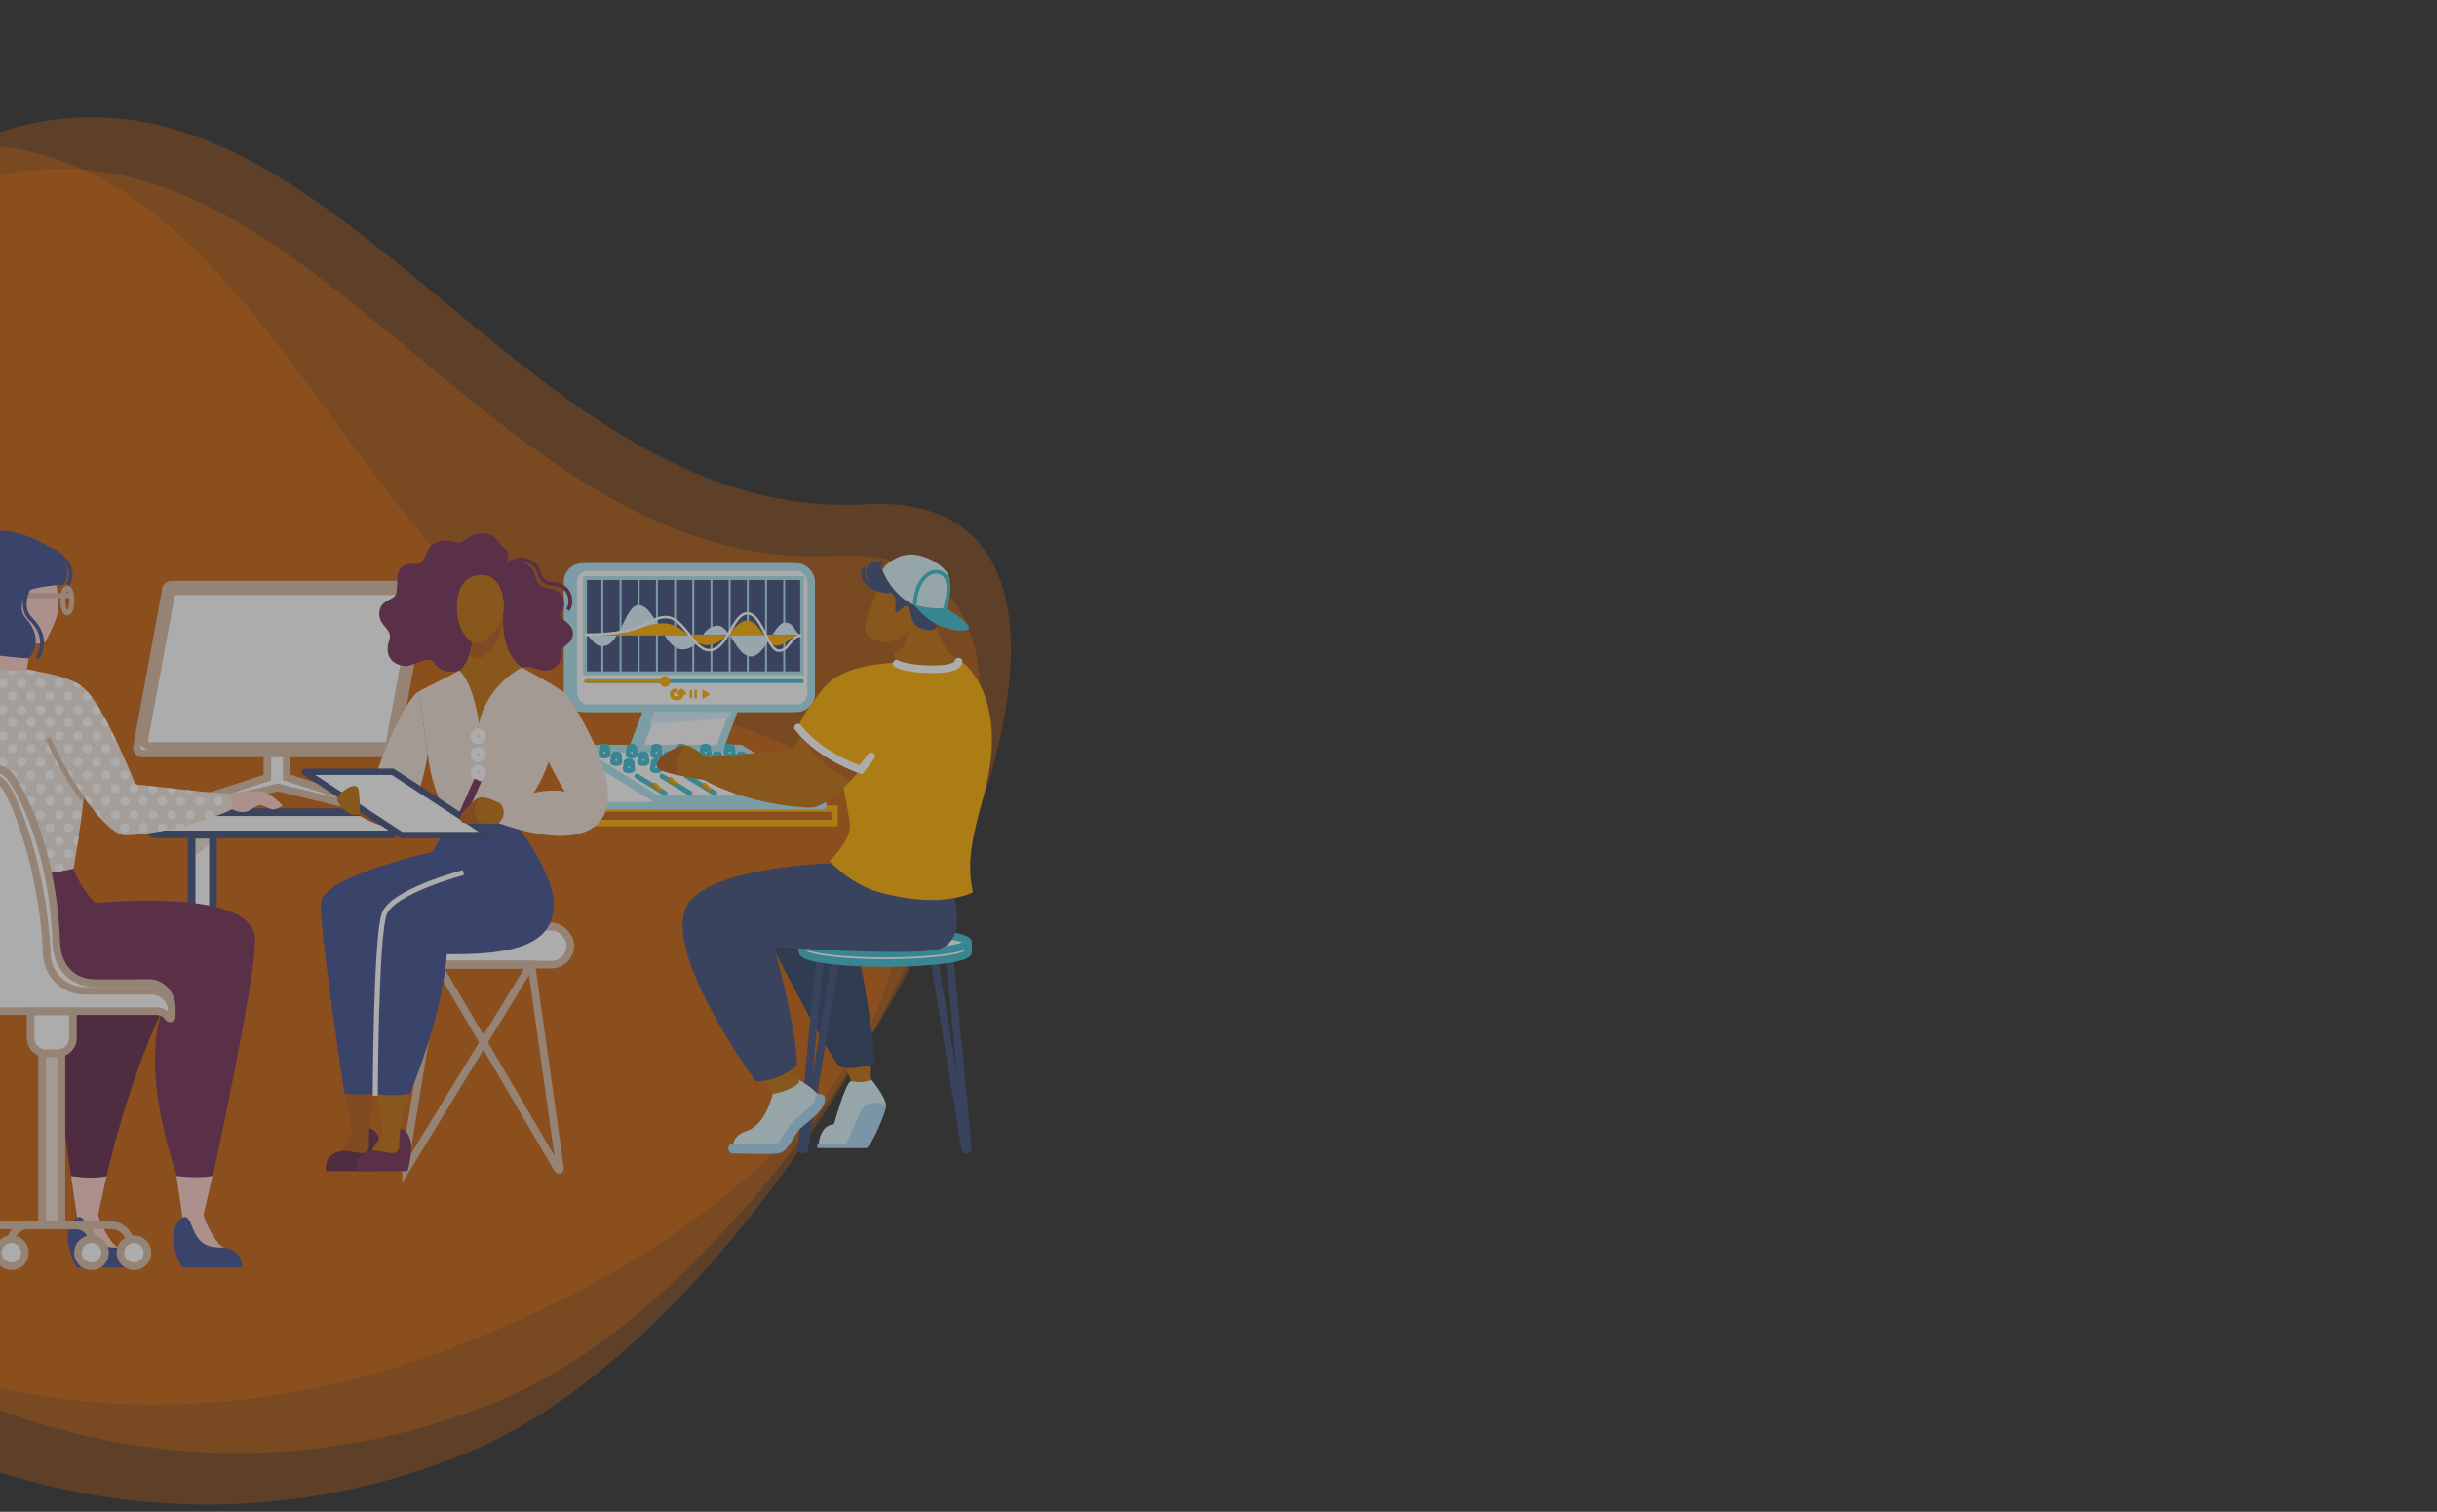<svg xmlns="http://www.w3.org/2000/svg" xmlns:xlink="http://www.w3.org/1999/xlink" width="1920" height="1191" viewBox="0 0 1920 1191">
  <rect x="0" y="0" width="1920" height="1191" fill="#333333" stroke="none"/>
  <defs>
    <clipPath id="clip-path">
      <rect id="Rectangle_106" data-name="Rectangle 106" width="1920" height="1191" transform="translate(0 1079)" fill="none"/>
    </clipPath>
  </defs>
  <g id="Mask_Group_3" data-name="Mask Group 3" transform="translate(0 -1079)" clip-path="url(#clip-path)">
    <g id="Component_6_1" data-name="Component 6 – 1" transform="translate(-541.64 952.767)" opacity="0.59">
      <path id="Path_2" data-name="Path 2" d="M537,0c296.577,0,270.747,441.446,537,537s-240.423,537-537,537S0,833.577,0,537,240.423,0,537,0Z" transform="matrix(0.921, -0.391, 0.391, 0.921, 24.039, 448.904)" fill="rgba(252,116,4,0.36)"/>
      <path id="Path_3" data-name="Path 3" d="M537,0c296.577,0,270.747,441.446,537,537s-240.423,537-537,537S0,833.577,0,537,240.423,0,537,0Z" transform="matrix(0.921, -0.391, 0.391, 0.921, 0, 489.526)" fill="rgba(252,116,4,0.36)"/>
      <path id="Path_4" data-name="Path 4" d="M413.711,0c296.577,0,270.747,441.446,537,537s137.717,378.458-261.97,462.892S0,806.835,0,510.258,117.134,0,413.711,0Z" transform="translate(62.52 307.75) rotate(-9)" fill="rgba(252,116,4,0.36)"/>
      <g id="Layer_2" data-name="Layer 2" transform="translate(445.64 545.819)">
        <g id="Слой_1" data-name="Слой 1" transform="translate(0 0)">
          <g id="_2" data-name="2" transform="translate(0)">
            <g id="COMPUTER" transform="translate(203.862 41.003)">
              <path id="Path_278" data-name="Path 278" d="M252.949,508.14H66.722A7.718,7.718,0,0,0,59,515.858V517.9a7.722,7.722,0,0,0,7.722,7.718H252.57" transform="translate(-51.167 -328.849)" fill="#fff" stroke="#3f4d79" stroke-linecap="round" stroke-miterlimit="10" stroke-width="6"/>
              <path id="Path_279" data-name="Path 279" d="M402.054,634.45V549H385.24v85.058" transform="translate(-342.126 -351.942)" fill="#fff"/>
              <path id="Path_280" data-name="Path 280" d="M402.054,554.366V549H385.24v18.649Z" transform="translate(-342.126 -351.942)" fill="#f0e1d4"/>
              <path id="Path_281" data-name="Path 281" d="M402.054,627.927V549H385.24v84.232" transform="translate(-342.126 -351.942)" fill="none" stroke="#3f4d79" stroke-linecap="round" stroke-miterlimit="10" stroke-width="6"/>
              <path id="Path_282" data-name="Path 282" d="M111.02,388.583v4.731L179.386,376.7l68.366,16.614v-4.731l-61.209-19.836V310.19H171.337v58.848Z" transform="translate(-68.589 -216.97)" fill="#fff" stroke="#d8baa3" stroke-miterlimit="10" stroke-width="6"/>
              <path id="Path_283" data-name="Path 283" d="M7.3,228.8H202.044a4.551,4.551,0,0,0,4.348-4.426,7.715,7.715,0,0,1,.087-.77L229.02,101.453a4.975,4.975,0,0,0-.335-3.044A4.348,4.348,0,0,0,224.8,95.8H30.054a4.555,4.555,0,0,0-4.348,4.431,7.487,7.487,0,0,1-.087.765L3.087,223.153a4.979,4.979,0,0,0,.335,3.044A4.348,4.348,0,0,0,7.3,228.8Z" transform="translate(-2.984 -95.8)" fill="#fff" stroke="#d8baa3" stroke-miterlimit="10" stroke-width="6"/>
              <path id="Path_284" data-name="Path 284" d="M20.209,229.611H205.987A4.227,4.227,0,0,0,210,225.194l20.871-113.156a4.23,4.23,0,0,0-4.013-4.418H41.084a4.233,4.233,0,0,0-4.013,4.418L16.2,225.194A4.226,4.226,0,0,0,20.209,229.611Z" transform="translate(-10.48 -102.481)" fill="#fff" stroke="#d8baa3" stroke-miterlimit="10" stroke-width="6"/>
            </g>
            <g id="WOMAN" transform="translate(42.405)">
              <g id="LEGS" transform="translate(20.651 261.023)">
                <g id="RIGHT" transform="translate(81.749 101.699)">
                  <g id="FOOT" transform="translate(4.465 144.145)">
                    <path id="Path_285" data-name="Path 285" d="M560.683,1207.013l-5.8-39.8c19.3,2.174,27.976,0,27.976,0l-6.6,30.237c.143,4.9,10.435,24.567,15.879,26.228S572.666,1230.384,560.683,1207.013Z" transform="translate(-552.153 -1167.21)" fill="#ffcfc9"/>
                    <path id="Path_286" data-name="Path 286" d="M577.882,1281.18H530.544s-8.079-15.219-6.818-25.35c1.613-13.044,8.809-14.571,8.809-14.571,6.64,0,4.931,16.558,17.6,22.328,6.313,2.874,11.714,1.07,17.175,2.735C579.517,1270.045,577.882,1281.18,577.882,1281.18Z" transform="translate(-523.592 -1209.062)" fill="#3f4d90"/>
                  </g>
                  <path id="LEG" d="M547.835,835.7c-4.2,7.7-31.133,61.826-50.264,144.145,0,0-8.97,2.831-27.976,0,0,0-17.31-99.625,1.77-131.457Z" transform="translate(-462.4 -835.7)" fill="#642648"/>
                </g>
                <g id="LEFT" transform="translate(0)">
                  <path id="LEG-2" data-name="LEG" d="M325.712,601.81s-27.163,68.031-12.64,93.972c24.2,43.2,162.912,7.727,162.912,7.727S445.7,740.716,480.923,847c0,0,1.27,4.322,28.485.87,0,0,33.359-153.272,33.363-185.935,0-26.741-47.83-35.063-126.039-29.446,0,0-10.331-9.279-18.114-28.7C398.617,603.762,375.833,610.885,325.712,601.81Z" transform="translate(-308.8 -601.81)" fill="#722d54"/>
                  <g id="FOOT-2" data-name="FOOT" transform="translate(169.263 245.844)">
                    <path id="Path_287" data-name="Path 287" d="M369.683,1207.013l-5.8-39.8c19.3,2.174,28.411,0,28.411,0l-7.035,30.237c.143,4.9,10.436,24.567,15.879,26.228S381.666,1230.384,369.683,1207.013Z" transform="translate(-361.153 -1167.21)" fill="#ffcfc9"/>
                    <path id="Path_288" data-name="Path 288" d="M386.882,1281.18H339.544s-8.079-15.219-6.818-25.35c1.613-13.044,8.809-14.571,8.809-14.571,6.64,0,4.931,16.558,17.6,22.328,6.314,2.874,11.714,1.07,17.175,2.735C388.517,1270.045,386.882,1281.18,386.882,1281.18Z" transform="translate(-332.592 -1209.062)" fill="#3f4d90"/>
                  </g>
                </g>
              </g>
              <g id="BLOUSE" transform="translate(16.124 101.773)">
                <path id="BLOUSE-2" data-name="BLOUSE" d="M350.171,300.2c7.627,31.159,18.262,85.6,18.562,92.981s52.026,12.1,75.049,5.313c0,0,6.361-36.585,7.953-56.4,12.066,16.958,24.376,30.133,32.741,30.133,30.7,0,81.336-17.214,85.176-21.345l-2.231-11.61c-12.692.3-74.975-7.2-74.975-7.2S467.7,269.1,451.513,256.1l-.07-.061c-10.627-9.809-38.216-12.953-44.4-14.475-6.4-1.574-39.016-6-39.016-6C356.963,242.708,343.383,272.454,350.171,300.2Z" transform="translate(-348.35 -235.56)" fill="#f3e7dd"/>
                <g id="PATTERN" transform="translate(0.001 2.852)">
                  <path id="Path_289" data-name="Path 289" d="M623.66,272.748a3.574,3.574,0,0,0,6.279,2.331,33.829,33.829,0,0,0-6.035-3.609A3.48,3.48,0,0,0,623.66,272.748Z" transform="translate(-528.346 -258.708)" fill="#fff"/>
                  <circle id="Ellipse_50" data-name="Ellipse 50" cx="3.57" cy="3.57" r="3.57" transform="translate(80.561 10.475)" fill="#fff"/>
                  <circle id="Ellipse_51" data-name="Ellipse 51" cx="3.57" cy="3.57" r="3.57" transform="translate(65.803 10.475)" fill="#fff"/>
                  <circle id="Ellipse_52" data-name="Ellipse 52" cx="3.57" cy="3.57" r="3.57" transform="translate(51.05 10.475)" fill="#fff"/>
                  <circle id="Ellipse_53" data-name="Ellipse 53" cx="3.57" cy="3.57" r="3.57" transform="translate(36.292 10.475)" fill="#fff"/>
                  <circle id="Ellipse_54" data-name="Ellipse 54" cx="3.57" cy="3.57" r="3.57" transform="translate(21.539 10.475)" fill="#fff"/>
                  <path id="Path_290" data-name="Path 290" d="M825.288,270.338h0a3.57,3.57,0,1,0,3.522-4.148,3.478,3.478,0,0,0-1.739.435C826.467,267.846,825.867,269.051,825.288,270.338Z" transform="translate(-818.459 -255.723)" fill="#fff"/>
                  <path id="Path_291" data-name="Path 291" d="M604.96,292.788a3.565,3.565,0,0,0,7.031.87,54.461,54.461,0,0,0-3.622-4.418,3.566,3.566,0,0,0-3.409,3.548Z" transform="translate(-502.267 -268.752)" fill="#fff"/>
                  <circle id="Ellipse_55" data-name="Ellipse 55" cx="3.57" cy="3.57" r="3.57" transform="translate(87.939 20.471)" fill="#fff"/>
                  <circle id="Ellipse_56" data-name="Ellipse 56" cx="3.57" cy="3.57" r="3.57" transform="translate(73.182 20.471)" fill="#fff"/>
                  <circle id="Ellipse_57" data-name="Ellipse 57" cx="3.57" cy="3.57" r="3.57" transform="translate(58.429 20.471)" fill="#fff"/>
                  <circle id="Ellipse_58" data-name="Ellipse 58" cx="3.57" cy="3.57" r="3.57" transform="translate(43.671 20.471)" fill="#fff"/>
                  <circle id="Ellipse_59" data-name="Ellipse 59" cx="3.57" cy="3.57" r="3.57" transform="translate(28.918 20.471)" fill="#fff"/>
                  <circle id="Ellipse_60" data-name="Ellipse 60" cx="3.57" cy="3.57" r="3.57" transform="translate(14.16 20.471)" fill="#fff"/>
                  <path id="Path_292" data-name="Path 292" d="M842.271,296.657a3.107,3.107,0,0,0,.609.057,3.57,3.57,0,0,0,1.417-6.844C843.519,292.044,842.858,294.314,842.271,296.657Z" transform="translate(-839.907 -269.108)" fill="#fff"/>
                  <path id="Path_293" data-name="Path 293" d="M706.77,249.691a3.57,3.57,0,0,0,7.031.87c-3.018-.543-5.4-.957-6.761-1.3l-.23-.057A2.55,2.55,0,0,0,706.77,249.691Z" transform="translate(-648.346 -246.122)" fill="#fff"/>
                  <path id="Path_294" data-name="Path 294" d="M740.451,246.7a3.57,3.57,0,1,0,6.522-1.974c-1.626-.265-3.383-.535-5.218-.817a3.566,3.566,0,0,0-1.3,2.792Z" transform="translate(-696.779 -243.132)" fill="#fff"/>
                  <circle id="Ellipse_61" data-name="Ellipse 61" cx="3.57" cy="3.57" r="3.57" transform="translate(28.918)" fill="#fff"/>
                  <circle id="Ellipse_62" data-name="Ellipse 62" cx="3.57" cy="3.57" r="3.57" transform="translate(14.16)" fill="#fff"/>
                  <circle id="Ellipse_63" data-name="Ellipse 63" cx="3.57" cy="3.57" r="3.57" transform="translate(95.318 31.415)" fill="#fff"/>
                  <path id="Path_295" data-name="Path 295" d="M588.16,317.94a3.565,3.565,0,0,0,6.957,1.139q-1.418-2.426-2.822-4.661a2.941,2.941,0,0,0-.557-.048A3.574,3.574,0,0,0,588.16,317.94Z" transform="translate(-478.089 -282.955)" fill="#fff"/>
                  <circle id="Ellipse_64" data-name="Ellipse 64" cx="3.57" cy="3.57" r="3.57" transform="translate(80.561 31.415)" fill="#fff"/>
                  <circle id="Ellipse_65" data-name="Ellipse 65" cx="3.57" cy="3.57" r="3.57" transform="translate(65.803 31.415)" fill="#fff"/>
                  <circle id="Ellipse_66" data-name="Ellipse 66" cx="3.57" cy="3.57" r="3.57" transform="translate(51.05 31.415)" fill="#fff"/>
                  <circle id="Ellipse_67" data-name="Ellipse 67" cx="3.57" cy="3.57" r="3.57" transform="translate(36.292 31.415)" fill="#fff"/>
                  <circle id="Ellipse_68" data-name="Ellipse 68" cx="3.57" cy="3.57" r="3.57" transform="translate(21.539 31.415)" fill="#fff"/>
                  <circle id="Ellipse_69" data-name="Ellipse 69" cx="3.57" cy="3.57" r="3.57" transform="translate(6.782 31.415)" fill="#fff"/>
                  <circle id="Ellipse_70" data-name="Ellipse 70" cx="3.57" cy="3.57" r="3.57" transform="translate(102.693 41.412)" fill="#fff"/>
                  <path id="Path_296" data-name="Path 296" d="M573.62,341.094a3.57,3.57,0,0,0,5.9,2.7c-1.074-2.087-2.174-4.144-3.265-6.148A3.565,3.565,0,0,0,573.62,341.094Z" transform="translate(-456.17 -296.112)" fill="#fff"/>
                  <circle id="Ellipse_71" data-name="Ellipse 71" cx="3.57" cy="3.57" r="3.57" transform="translate(87.939 41.412)" fill="#fff"/>
                  <circle id="Ellipse_72" data-name="Ellipse 72" cx="3.57" cy="3.57" r="3.57" transform="translate(73.182 41.412)" fill="#fff"/>
                  <circle id="Ellipse_73" data-name="Ellipse 73" cx="3.57" cy="3.57" r="3.57" transform="translate(58.429 41.412)" fill="#fff"/>
                  <circle id="Ellipse_74" data-name="Ellipse 74" cx="3.57" cy="3.57" r="3.57" transform="translate(43.671 41.412)" fill="#fff"/>
                  <circle id="Ellipse_75" data-name="Ellipse 75" cx="3.57" cy="3.57" r="3.57" transform="translate(28.918 41.412)" fill="#fff"/>
                  <circle id="Ellipse_76" data-name="Ellipse 76" cx="3.57" cy="3.57" r="3.57" transform="translate(14.16 41.412)" fill="#fff"/>
                  <path id="Path_297" data-name="Path 297" d="M842.264,342.9h0a3.57,3.57,0,1,0,.074-4.07h0Q842.247,340.864,842.264,342.9Z" transform="translate(-842.261 -295.944)" fill="#fff"/>
                  <circle id="Ellipse_77" data-name="Ellipse 77" cx="3.57" cy="3.57" r="3.57" transform="translate(95.318 51.886)" fill="#fff"/>
                  <circle id="Ellipse_78" data-name="Ellipse 78" cx="3.57" cy="3.57" r="3.57" transform="translate(80.561 51.886)" fill="#fff"/>
                  <circle id="Ellipse_79" data-name="Ellipse 79" cx="3.57" cy="3.57" r="3.57" transform="translate(65.803 51.886)" fill="#fff"/>
                  <circle id="Ellipse_80" data-name="Ellipse 80" cx="3.57" cy="3.57" r="3.57" transform="translate(51.05 51.886)" fill="#fff"/>
                  <circle id="Ellipse_81" data-name="Ellipse 81" cx="3.57" cy="3.57" r="3.57" transform="translate(36.292 51.886)" fill="#fff"/>
                  <circle id="Ellipse_82" data-name="Ellipse 82" cx="3.57" cy="3.57" r="3.57" transform="translate(21.539 51.886)" fill="#fff"/>
                  <circle id="Ellipse_83" data-name="Ellipse 83" cx="3.57" cy="3.57" r="3.57" transform="translate(6.782 51.886)" fill="#fff"/>
                  <circle id="Ellipse_84" data-name="Ellipse 84" cx="3.57" cy="3.57" r="3.57" transform="translate(102.693 61.878)" fill="#fff"/>
                  <circle id="Ellipse_85" data-name="Ellipse 85" cx="3.57" cy="3.57" r="3.57" transform="translate(87.939 61.878)" fill="#fff"/>
                  <circle id="Ellipse_86" data-name="Ellipse 86" cx="3.57" cy="3.57" r="3.57" transform="translate(73.182 61.878)" fill="#fff"/>
                  <circle id="Ellipse_87" data-name="Ellipse 87" cx="3.57" cy="3.57" r="3.57" transform="translate(58.429 61.878)" fill="#fff"/>
                  <circle id="Ellipse_88" data-name="Ellipse 88" cx="3.57" cy="3.57" r="3.57" transform="translate(43.671 61.878)" fill="#fff"/>
                  <circle id="Ellipse_89" data-name="Ellipse 89" cx="3.57" cy="3.57" r="3.57" transform="translate(28.918 61.878)" fill="#fff"/>
                  <circle id="Ellipse_90" data-name="Ellipse 90" cx="3.57" cy="3.57" r="3.57" transform="translate(14.16 61.878)" fill="#fff"/>
                  <path id="Path_298" data-name="Path 298" d="M842.319,384.6c.539,2.2,1.091,4.513,1.657,6.922a3.569,3.569,0,1,0-1.657-6.922Z" transform="translate(-840.446 -322.552)" fill="#fff"/>
                  <circle id="Ellipse_91" data-name="Ellipse 91" cx="3.57" cy="3.57" r="3.57" transform="translate(95.318 72.827)" fill="#fff"/>
                  <circle id="Ellipse_92" data-name="Ellipse 92" cx="3.57" cy="3.57" r="3.57" transform="translate(110.072 72.827)" fill="#fff"/>
                  <circle id="Ellipse_93" data-name="Ellipse 93" cx="3.57" cy="3.57" r="3.57" transform="translate(80.561 72.827)" fill="#fff"/>
                  <circle id="Ellipse_94" data-name="Ellipse 94" cx="3.57" cy="3.57" r="3.57" transform="translate(65.803 72.827)" fill="#fff"/>
                  <circle id="Ellipse_95" data-name="Ellipse 95" cx="3.57" cy="3.57" r="3.57" transform="translate(51.05 72.827)" fill="#fff"/>
                  <circle id="Ellipse_96" data-name="Ellipse 96" cx="3.57" cy="3.57" r="3.57" transform="translate(36.292 72.827)" fill="#fff"/>
                  <circle id="Ellipse_97" data-name="Ellipse 97" cx="3.57" cy="3.57" r="3.57" transform="translate(21.539 72.827)" fill="#fff"/>
                  <circle id="Ellipse_98" data-name="Ellipse 98" cx="3.57" cy="3.57" r="3.57" transform="translate(6.782 72.827)" fill="#fff"/>
                  <circle id="Ellipse_99" data-name="Ellipse 99" cx="3.57" cy="3.57" r="3.57" transform="translate(102.693 82.823)" fill="#fff"/>
                  <circle id="Ellipse_100" data-name="Ellipse 100" cx="3.57" cy="3.57" r="3.57" transform="translate(110.072 51.886)" fill="#fff"/>
                  <circle id="Ellipse_101" data-name="Ellipse 101" cx="3.57" cy="3.57" r="3.57" transform="translate(117.45 61.878)" fill="#fff"/>
                  <circle id="Ellipse_102" data-name="Ellipse 102" cx="3.57" cy="3.57" r="3.57" transform="translate(124.829 72.827)" fill="#fff"/>
                  <circle id="Ellipse_103" data-name="Ellipse 103" cx="3.57" cy="3.57" r="3.57" transform="translate(117.45 82.823)" fill="#fff"/>
                  <path id="Path_299" data-name="Path 299" d="M560.74,366.259a3.57,3.57,0,0,0,3.57,3.57,2.915,2.915,0,0,0,.557-.048c-.97-2.031-1.97-4.083-2.983-6.131A3.535,3.535,0,0,0,560.74,366.259Z" transform="translate(-435.915 -310.807)" fill="#fff"/>
                  <circle id="Ellipse_104" data-name="Ellipse 104" cx="3.57" cy="3.57" r="3.57" transform="translate(132.204 82.823)" fill="#fff"/>
                  <circle id="Ellipse_105" data-name="Ellipse 105" cx="3.57" cy="3.57" r="3.57" transform="translate(87.939 82.823)" fill="#fff"/>
                  <circle id="Ellipse_106" data-name="Ellipse 106" cx="3.57" cy="3.57" r="3.57" transform="translate(73.182 82.823)" fill="#fff"/>
                  <circle id="Ellipse_107" data-name="Ellipse 107" cx="3.57" cy="3.57" r="3.57" transform="translate(58.429 82.823)" fill="#fff"/>
                  <circle id="Ellipse_108" data-name="Ellipse 108" cx="3.57" cy="3.57" r="3.57" transform="translate(43.671 82.823)" fill="#fff"/>
                  <circle id="Ellipse_109" data-name="Ellipse 109" cx="3.57" cy="3.57" r="3.57" transform="translate(28.918 82.823)" fill="#fff"/>
                  <circle id="Ellipse_110" data-name="Ellipse 110" cx="3.57" cy="3.57" r="3.57" transform="translate(14.16 82.823)" fill="#fff"/>
                  <circle id="Ellipse_111" data-name="Ellipse 111" cx="3.57" cy="3.57" r="3.57" transform="translate(95.318 93.294)" fill="#fff"/>
                  <circle id="Ellipse_112" data-name="Ellipse 112" cx="3.57" cy="3.57" r="3.57" transform="translate(80.561 93.294)" fill="#fff"/>
                  <circle id="Ellipse_113" data-name="Ellipse 113" cx="3.57" cy="3.57" r="3.57" transform="translate(65.803 93.294)" fill="#fff"/>
                  <circle id="Ellipse_114" data-name="Ellipse 114" cx="3.57" cy="3.57" r="3.57" transform="translate(51.05 93.294)" fill="#fff"/>
                  <circle id="Ellipse_115" data-name="Ellipse 115" cx="3.57" cy="3.57" r="3.57" transform="translate(36.292 93.294)" fill="#fff"/>
                  <circle id="Ellipse_116" data-name="Ellipse 116" cx="3.57" cy="3.57" r="3.57" transform="translate(21.539 93.294)" fill="#fff"/>
                  <path id="Path_300" data-name="Path 300" d="M825.275,456.941q.726,3.431,1.444,6.87a3.57,3.57,0,1,0-1.444-6.87Z" transform="translate(-816.276 -363.382)" fill="#fff"/>
                  <path id="Path_301" data-name="Path 301" d="M607.159,479.664a3.535,3.535,0,0,0-2.452.978h0q2.1,2.935,4.2,5.7a3.57,3.57,0,0,0-1.739-6.683Z" transform="translate(-500.896 -376.374)" fill="#fff"/>
                  <circle id="Ellipse_117" data-name="Ellipse 117" cx="3.57" cy="3.57" r="3.57" transform="translate(87.939 103.29)" fill="#fff"/>
                  <circle id="Ellipse_118" data-name="Ellipse 118" cx="3.57" cy="3.57" r="3.57" transform="translate(73.182 103.29)" fill="#fff"/>
                  <circle id="Ellipse_119" data-name="Ellipse 119" cx="3.57" cy="3.57" r="3.57" transform="translate(58.429 103.29)" fill="#fff"/>
                  <circle id="Ellipse_120" data-name="Ellipse 120" cx="3.57" cy="3.57" r="3.57" transform="translate(43.671 103.29)" fill="#fff"/>
                  <circle id="Ellipse_121" data-name="Ellipse 121" cx="3.57" cy="3.57" r="3.57" transform="translate(28.918 103.29)" fill="#fff"/>
                  <circle id="Ellipse_122" data-name="Ellipse 122" cx="3.57" cy="3.57" r="3.57" transform="translate(14.16 103.29)" fill="#fff"/>
                  <circle id="Ellipse_123" data-name="Ellipse 123" cx="3.57" cy="3.57" r="3.57" transform="translate(94.366 114.239)" fill="#fff"/>
                  <path id="Path_302" data-name="Path 302" d="M587.737,505.38c1.539,1.9,3.07,3.692,4.574,5.366a3.57,3.57,0,0,0-2.731-5.9A3.479,3.479,0,0,0,587.737,505.38Z" transform="translate(-475.961 -390.611)" fill="#fff"/>
                  <circle id="Ellipse_124" data-name="Ellipse 124" cx="3.57" cy="3.57" r="3.57" transform="translate(80.561 114.239)" fill="#fff"/>
                  <circle id="Ellipse_125" data-name="Ellipse 125" cx="3.57" cy="3.57" r="3.57" transform="translate(65.803 114.239)" fill="#fff"/>
                  <circle id="Ellipse_126" data-name="Ellipse 126" cx="3.57" cy="3.57" r="3.57" transform="translate(51.05 114.239)" fill="#fff"/>
                  <circle id="Ellipse_127" data-name="Ellipse 127" cx="3.57" cy="3.57" r="3.57" transform="translate(36.292 114.239)" fill="#fff"/>
                  <circle id="Ellipse_128" data-name="Ellipse 128" cx="3.57" cy="3.57" r="3.57" transform="translate(21.539 114.239)" fill="#fff"/>
                  <circle id="Ellipse_129" data-name="Ellipse 129" cx="3.57" cy="3.57" r="3.57" transform="translate(110.072 93.294)" fill="#fff"/>
                  <circle id="Ellipse_130" data-name="Ellipse 130" cx="3.57" cy="3.57" r="3.57" transform="translate(117.45 103.29)" fill="#fff"/>
                  <circle id="Ellipse_131" data-name="Ellipse 131" cx="3.57" cy="3.57" r="3.57" transform="translate(124.829 114.239)" fill="#fff"/>
                  <circle id="Ellipse_132" data-name="Ellipse 132" cx="3.57" cy="3.57" r="3.57" transform="translate(132.204 124.235)" fill="#fff"/>
                  <circle id="Ellipse_133" data-name="Ellipse 133" cx="3.57" cy="3.57" r="3.57" transform="translate(124.829 93.294)" fill="#fff"/>
                  <circle id="Ellipse_134" data-name="Ellipse 134" cx="3.57" cy="3.57" r="3.57" transform="translate(132.204 103.29)" fill="#fff"/>
                  <circle id="Ellipse_135" data-name="Ellipse 135" cx="3.57" cy="3.57" r="3.57" transform="translate(139.582 114.239)" fill="#fff"/>
                  <circle id="Ellipse_136" data-name="Ellipse 136" cx="3.57" cy="3.57" r="3.57" transform="translate(146.961 124.235)" fill="#fff"/>
                  <circle id="Ellipse_137" data-name="Ellipse 137" cx="3.57" cy="3.57" r="3.57" transform="translate(139.582 93.294)" fill="#fff"/>
                  <circle id="Ellipse_138" data-name="Ellipse 138" cx="3.57" cy="3.57" r="3.57" transform="translate(146.961 103.29)" fill="#fff"/>
                  <circle id="Ellipse_139" data-name="Ellipse 139" cx="3.57" cy="3.57" r="3.57" transform="translate(154.34 114.239)" fill="#fff"/>
                  <path id="Path_303" data-name="Path 303" d="M468.94,531.34a3.557,3.557,0,0,0,1.609,2.983c1.639-.309,3.287-.644,4.926-.991a3.57,3.57,0,1,0-6.522-1.991Z" transform="translate(-307.226 -403.557)" fill="#fff"/>
                  <path id="Path_304" data-name="Path 304" d="M485.94,462.381a3.57,3.57,0,1,0,7.14,0,3.478,3.478,0,0,0-.213-1.209l-6.335-.722A3.535,3.535,0,0,0,485.94,462.381Z" transform="translate(-331.604 -365.517)" fill="#fff"/>
                  <circle id="Ellipse_140" data-name="Ellipse 140" cx="3.57" cy="3.57" r="3.57" transform="translate(161.719 103.29)" fill="#fff"/>
                  <circle id="Ellipse_141" data-name="Ellipse 141" cx="3.57" cy="3.57" r="3.57" transform="translate(169.093 114.239)" fill="#fff"/>
                  <path id="Path_305" data-name="Path 305" d="M435.912,531.368a1.207,1.207,0,0,0,0,.126c2.278-.548,4.539-1.122,6.757-1.713a3.566,3.566,0,0,0-6.757,1.587Z" transform="translate(-259.44 -403.585)" fill="#fff"/>
                  <path id="Path_306" data-name="Path 306" d="M452.07,464.449a3.57,3.57,0,0,0,7.109.435l-7.092-.774A2.862,2.862,0,0,0,452.07,464.449Z" transform="translate(-282.977 -367.586)" fill="#fff"/>
                  <circle id="Ellipse_142" data-name="Ellipse 142" cx="3.57" cy="3.57" r="3.57" transform="translate(176.472 103.29)" fill="#fff"/>
                  <circle id="Ellipse_143" data-name="Ellipse 143" cx="3.57" cy="3.57" r="3.57" transform="translate(183.851 114.239)" fill="#fff"/>
                  <path id="Path_307" data-name="Path 307" d="M419.36,467.82a3.565,3.565,0,0,0,6.34.644C423.612,468.255,421.508,468.042,419.36,467.82Z" transform="translate(-235.275 -369.683)" fill="#fff"/>
                  <circle id="Ellipse_144" data-name="Ellipse 144" cx="3.57" cy="3.57" r="3.57" transform="translate(191.229 103.29)" fill="#fff"/>
                  <path id="Path_308" data-name="Path 308" d="M384.13,508.43a3.561,3.561,0,0,0,2.1,3.248c1.608-.526,3.152-1.048,4.617-1.557a3.57,3.57,0,1,0-6.718-1.691Z" transform="translate(-185.526 -390.622)" fill="#fff"/>
                  <circle id="Ellipse_145" data-name="Ellipse 145" cx="3.57" cy="3.57" r="3.57" transform="translate(205.983 103.29)" fill="#fff"/>
                  <circle id="Ellipse_146" data-name="Ellipse 146" cx="3.57" cy="3.57" r="3.57" transform="translate(87.939 124.235)" fill="#fff"/>
                  <circle id="Ellipse_147" data-name="Ellipse 147" cx="3.57" cy="3.57" r="3.57" transform="translate(73.182 124.235)" fill="#fff"/>
                  <circle id="Ellipse_148" data-name="Ellipse 148" cx="3.57" cy="3.57" r="3.57" transform="translate(58.429 124.235)" fill="#fff"/>
                  <circle id="Ellipse_149" data-name="Ellipse 149" cx="3.57" cy="3.57" r="3.57" transform="translate(43.671 124.235)" fill="#fff"/>
                  <circle id="Ellipse_150" data-name="Ellipse 150" cx="3.57" cy="3.57" r="3.57" transform="translate(28.918 124.235)" fill="#fff"/>
                  <path id="Path_309" data-name="Path 309" d="M808.282,528.7c.4,2.087.787,4.113,1.152,6.061a3.451,3.451,0,0,0,1.183.209,3.574,3.574,0,1,0-2.335-6.27Z" transform="translate(-792.887 -403.594)" fill="#fff"/>
                  <path id="Path_310" data-name="Path 310" d="M628.48,555.49a3.561,3.561,0,0,0,3.109,3.535c.352-2.252.713-4.618,1.074-7.048a3.169,3.169,0,0,0-.613-.057A3.574,3.574,0,0,0,628.48,555.49Z" transform="translate(-533.166 -417.215)" fill="#fff"/>
                  <circle id="Ellipse_151" data-name="Ellipse 151" cx="3.57" cy="3.57" r="3.57" transform="translate(80.561 134.705)" fill="#fff"/>
                  <circle id="Ellipse_152" data-name="Ellipse 152" cx="3.57" cy="3.57" r="3.57" transform="translate(65.803 134.705)" fill="#fff"/>
                  <circle id="Ellipse_153" data-name="Ellipse 153" cx="3.57" cy="3.57" r="3.57" transform="translate(51.05 134.705)" fill="#fff"/>
                  <circle id="Ellipse_154" data-name="Ellipse 154" cx="3.57" cy="3.57" r="3.57" transform="translate(36.292 134.705)" fill="#fff"/>
                  <circle id="Ellipse_155" data-name="Ellipse 155" cx="3.57" cy="3.57" r="3.57" transform="translate(21.539 134.705)" fill="#fff"/>
                  <circle id="Ellipse_156" data-name="Ellipse 156" cx="3.57" cy="3.57" r="3.57" transform="translate(87.939 144.702)" fill="#fff"/>
                  <circle id="Ellipse_157" data-name="Ellipse 157" cx="3.57" cy="3.57" r="3.57" transform="translate(73.182 144.702)" fill="#fff"/>
                  <circle id="Ellipse_158" data-name="Ellipse 158" cx="3.57" cy="3.57" r="3.57" transform="translate(58.429 144.702)" fill="#fff"/>
                  <circle id="Ellipse_159" data-name="Ellipse 159" cx="3.57" cy="3.57" r="3.57" transform="translate(43.671 144.702)" fill="#fff"/>
                  <circle id="Ellipse_160" data-name="Ellipse 160" cx="3.57" cy="3.57" r="3.57" transform="translate(28.918 144.702)" fill="#fff"/>
                  <path id="Path_311" data-name="Path 311" d="M808.363,575.46c.4,2.4.726,4.457.952,6.087a3.57,3.57,0,0,0-.952-6.087Z" transform="translate(-789.346 -430.519)" fill="#fff"/>
                  <path id="Path_312" data-name="Path 312" d="M655.594,603.653a3.565,3.565,0,0,0,2.109,3.257h0c1.265-.135,2.5-.3,3.7-.474a3.57,3.57,0,1,0-5.809-2.783Z" transform="translate(-575.02 -444.437)" fill="#fff"/>
                  <circle id="Ellipse_161" data-name="Ellipse 161" cx="3.57" cy="3.57" r="3.57" transform="translate(65.803 155.65)" fill="#fff"/>
                  <circle id="Ellipse_162" data-name="Ellipse 162" cx="3.57" cy="3.57" r="3.57" transform="translate(51.05 155.65)" fill="#fff"/>
                  <path id="Path_313" data-name="Path 313" d="M757.434,603.656a3.579,3.579,0,0,0,.665,2.079c1.635.261,3.348.5,5.126.717h0a3.57,3.57,0,1,0-5.8-2.8Z" transform="translate(-721.142 -444.441)" fill="#fff"/>
                  <path id="Path_314" data-name="Path 314" d="M791.406,601.525a24.859,24.859,0,0,0,6.418,2.487,3.375,3.375,0,0,0,0-.365,3.565,3.565,0,0,0-6.435-2.122Z" transform="translate(-769.167 -444.432)" fill="#fff"/>
                </g>
                <path id="SHADOW" d="M648.289,422.456c-12.718-16.9-20.306-33.424-27.689-48.016" transform="translate(-545.365 -314.053)" fill="none" stroke="#d8baa3" stroke-miterlimit="10" stroke-width="4"/>
              </g>
              <path id="HAND" d="M285.772,470.45c-4.226-.909-19.093-.831-26.7,1.235l1.439,12.61s7.157,3.5,11.883,1.561,8.292-5.77,11.657-4.722,7.5,3.7,9.527,3.218a21.375,21.375,0,0,0,6.792-2.813C299.564,480.06,290.981,472.064,285.772,470.45Z" transform="translate(-24.123 -266.231)" fill="#ffcfc9"/>
              <g id="HEAD" transform="translate(0)">
                <path id="NECK" d="M753.431,166.794c-1.178,4.722-5.9,25.189-5.9,28.337s-32.485-.5-38.781-6A74.474,74.474,0,0,0,724.7,153.41Z" transform="translate(-672.713 -87.357)" fill="#ffcfc9"/>
                <path id="HEAD-2" data-name="HEAD" d="M668.15,104.135s9.909,20.671,30.5,19.023a4.174,4.174,0,0,0,3.326-2.139c2.826-5.131,10.322-19.567,10.049-28.137-.339-10.527-4.818-30.046-4.818-30.046s-25.071-5.192-38.99,18.053C660.419,93.935,668.15,104.135,668.15,104.135Z" transform="translate(-612.172 -35.886)" fill="#ffcfc9"/>
                <g id="GLASSES" transform="translate(74.075 43.538)">
                  <line id="Line_46" data-name="Line 46" x2="36.416" transform="translate(0 6.04)" fill="none" stroke="#d8baa3" stroke-miterlimit="10" stroke-width="4"/>
                  <ellipse id="Ellipse_163" data-name="Ellipse 163" cx="3.57" cy="9.896" rx="3.57" ry="9.896" transform="translate(28.989)" fill="none" stroke="#d8baa3" stroke-miterlimit="10" stroke-width="4"/>
                </g>
                <g id="HAIR" transform="translate(0)">
                  <path id="Path_315" data-name="Path 315" d="M657.611,89.785s28.893,8.353,67.8,10.9c0,0,13.544-14.027-2.061-31.337-8.922-9.9,2.013-22.441,2.013-22.441,12.5-3.913,27.354-4.348,27.354-4.348,4.961-7.292,5.1-17.645-8.7-27.867C729.734,4.113,701.736-6.448,685.213,10.3c-9.466,9.566-3.044,28.741-15.158,34.559C631.926,63.122,657.611,89.785,657.611,89.785Z" transform="translate(-649.149 -1.521)" fill="#3f4d90"/>
                  <path id="Path_316" data-name="Path 316" d="M761.007,14.648c-14.3-10.575-42.286-21.136-58.809-4.392-9.466,9.566-3.992,32.072-16.088,37.89" transform="translate(-670.443 -1.499)" fill="none" stroke="#3f4d90" stroke-miterlimit="10" stroke-width="3"/>
                  <path id="Path_317" data-name="Path 317" d="M655.564,60.223c4.961-7.292,2.883-19.788-12.527-27.393" transform="translate(-548.67 -19.207)" fill="none" stroke="#3f4d90" stroke-miterlimit="10" stroke-width="3"/>
                  <path id="Path_318" data-name="Path 318" d="M704.632,157.191s11.644-14.888-5.07-31.133c-9.566-9.288-1.37-24.428-1.37-24.428" transform="translate(-621.847 -58.092)" fill="none" stroke="#3f4d90" stroke-miterlimit="10" stroke-width="3"/>
                </g>
              </g>
            </g>
            <g id="CHAIR" transform="translate(0 185.053)">
              <path id="Path_319" data-name="Path 319" d="M460.251,434.069c2.309,8.7,33.22,64.787,36.285,143.989a42.612,42.612,0,0,0,42.56,40.99H678.553c4.744,0,7.97,1.9,10,5a1.47,1.47,0,0,0,2.678-.831V616c0-9.566-7.779-19.08-17.362-19.054l-42.577.035c-19.062.057-30.346-13.279-31.067-32.328-2.661-70.353-25.289-114.882-35.542-129.3a19.684,19.684,0,0,0-16.045-8.261H463.786C460.2,427.094,459.329,430.595,460.251,434.069Z" transform="translate(-459.91 -427.09)" fill="#fff" stroke="#d8baa3" stroke-linecap="round" stroke-miterlimit="10" stroke-width="6"/>
              <path id="Path_320" data-name="Path 320" d="M459.9,441.94h82.954a18.7,18.7,0,0,1,15.24,7.827c9.775,13.749,30.615,69.688,33.168,133.009a29.811,29.811,0,0,0,29.8,28.585h52.752a15.879,15.879,0,0,1,15.879,15.879" transform="translate(-458.368 -435.483)" fill="none" stroke="#d8baa3" stroke-linecap="round" stroke-miterlimit="10" stroke-width="6"/>
              <rect id="Rectangle_25" data-name="Rectangle 25" width="15.218" height="140.062" transform="translate(129.167 220.485)" fill="#f0e1d4" stroke="#d8baa3" stroke-linecap="round" stroke-miterlimit="10" stroke-width="6"/>
              <path id="Path_321" data-name="Path 321" d="M667.648,1271.548c0-8.2-6.131-14.858-13.692-14.858H616.127c-7.561,0-13.7,6.653-13.7,14.858" transform="translate(-498.295 -895.969)" fill="none" stroke="#d8baa3" stroke-linecap="round" stroke-miterlimit="10" stroke-width="6"/>
              <circle id="Ellipse_164" data-name="Ellipse 164" cx="10.67" cy="10.67" r="10.67" transform="translate(94.33 371.648)" fill="#fff" stroke="#d8baa3" stroke-linecap="round" stroke-miterlimit="10" stroke-width="6"/>
              <circle id="Ellipse_165" data-name="Ellipse 165" cx="10.67" cy="10.67" r="10.67" transform="translate(157.378 371.648)" fill="#fff" stroke="#d8baa3" stroke-linecap="round" stroke-miterlimit="10" stroke-width="6"/>
              <path id="Path_322" data-name="Path 322" d="M672.337,869.14H639v20.906a12,12,0,0,0,12,12h9.335a12,12,0,0,0,12.005-12Z" transform="translate(-518.885 -676.931)" fill="#fff" stroke="#d8baa3" stroke-linecap="round" stroke-miterlimit="10" stroke-width="6"/>
              <path id="Path_323" data-name="Path 323" d="M663.63,1271.464a14.784,14.784,0,0,0-14.784-14.784h-98.7a14.784,14.784,0,0,0-14.784,14.784" transform="translate(-465.114 -895.963)" fill="none" stroke="#d8baa3" stroke-linecap="round" stroke-miterlimit="10" stroke-width="6"/>
              <circle id="Ellipse_166" data-name="Ellipse 166" cx="10.67" cy="10.67" r="10.67" transform="translate(190.859 371.648)" fill="#fff" stroke="#d8baa3" stroke-linecap="round" stroke-miterlimit="10" stroke-width="6"/>
              <circle id="Ellipse_167" data-name="Ellipse 167" cx="10.67" cy="10.67" r="10.67" transform="translate(57.806 371.648)" fill="#fff" stroke="#d8baa3" stroke-linecap="round" stroke-miterlimit="10" stroke-width="6"/>
            </g>
          </g>
        </g>
      </g>
      <g id="Layer_2-2" data-name="Layer 2" transform="translate(968.64 563.164)">
        <g id="Слой_1-2" data-name="Слой 1" transform="translate(0 -0.013)">
          <g id="_4" data-name="4">
            <g id="EQUIPMENT" transform="translate(0 9.786)">
              <g id="MONITOR" transform="translate(20.14)">
                <path id="Path_198" data-name="Path 198" d="M255.105,354.021H187.74l14.91-39.4h67.366Z" transform="translate(-137.898 -207.123)" fill="#fff" stroke="#aee5f2" stroke-miterlimit="10" stroke-width="6"/>
                <path id="Path_199" data-name="Path 199" d="M279.288,314.62l-14.91,39.4H200.74l14.91-39.4Z" transform="translate(-146.052 -207.123)" fill="#fff" stroke="#aee5f2" stroke-miterlimit="10" stroke-width="6"/>
                <rect id="Rectangle_18" data-name="Rectangle 18" width="187.473" height="111.258" rx="11.53" fill="#fff" stroke="#aee5f2" stroke-miterlimit="10" stroke-width="6"/>
                <path id="Path_200" data-name="Path 200" d="M294.79,314.62l-4.179,11.589L227.6,331.055l6.154-16.435Z" transform="translate(-162.9 -207.123)" fill="#dcf5ff"/>
                <rect id="Rectangle_19" data-name="Rectangle 19" width="187.473" height="111.258" rx="11.53" transform="translate(4.488)" fill="#fff" stroke="#aee5f2" stroke-miterlimit="10" stroke-width="6"/>
                <rect id="Rectangle_20" data-name="Rectangle 20" width="170.978" height="74.966" transform="translate(13.788 8.741)" fill="#3f4d79"/>
                <rect id="Rectangle_21" data-name="Rectangle 21" width="170.978" height="74.966" transform="translate(13.788 8.741)" fill="none" stroke="#aee5f2" stroke-miterlimit="10" stroke-width="3"/>
                <line id="Line_26" data-name="Line 26" y2="74.962" transform="translate(27.424 8.741)" fill="none" stroke="#aee5f2" stroke-miterlimit="10" stroke-width="1.5"/>
                <line id="Line_27" data-name="Line 27" y2="74.962" transform="translate(41.749 8.741)" fill="none" stroke="#aee5f2" stroke-miterlimit="10" stroke-width="1.5"/>
                <line id="Line_28" data-name="Line 28" y2="74.962" transform="translate(56.078 8.741)" fill="none" stroke="#aee5f2" stroke-miterlimit="10" stroke-width="1.5"/>
                <line id="Line_29" data-name="Line 29" y2="74.962" transform="translate(70.403 8.741)" fill="none" stroke="#aee5f2" stroke-miterlimit="10" stroke-width="1.5"/>
                <line id="Line_30" data-name="Line 30" y2="74.962" transform="translate(84.732 8.741)" fill="none" stroke="#aee5f2" stroke-miterlimit="10" stroke-width="1.5"/>
                <line id="Line_31" data-name="Line 31" y2="74.962" transform="translate(99.058 8.741)" fill="none" stroke="#aee5f2" stroke-miterlimit="10" stroke-width="1.5"/>
                <line id="Line_32" data-name="Line 32" y2="74.962" transform="translate(113.387 8.741)" fill="none" stroke="#aee5f2" stroke-miterlimit="10" stroke-width="1.5"/>
                <line id="Line_33" data-name="Line 33" y2="74.962" transform="translate(127.712 8.741)" fill="none" stroke="#aee5f2" stroke-miterlimit="10" stroke-width="1.5"/>
                <line id="Line_34" data-name="Line 34" y2="74.962" transform="translate(142.037 8.741)" fill="none" stroke="#aee5f2" stroke-miterlimit="10" stroke-width="1.5"/>
                <line id="Line_35" data-name="Line 35" y2="74.962" transform="translate(156.366 8.741)" fill="none" stroke="#aee5f2" stroke-miterlimit="10" stroke-width="1.5"/>
                <line id="Line_36" data-name="Line 36" y2="74.962" transform="translate(170.691 8.741)" fill="none" stroke="#aee5f2" stroke-miterlimit="10" stroke-width="1.5"/>
                <path id="Path_201" data-name="Path 201" d="M261.608,130.108c-6.054,0-5.193-9.692-13.419-9.692-8.38,0-15.745,26.772-26.7,26.772-11.753,0-16.5-24.293-26.313-24.293-13.255,0-13.151,18.739-27.871,18.739s-21.911-34.984-34.294-34.984c-11.257,0-14.4,32.43-28.636,32.43-7.571,0-8.868-8.708-13.99-8.708" transform="translate(-76.83 -76.676)" fill="#dcf5ff"/>
                <path id="Path_202" data-name="Path 202" d="M91.45,150.968c42.163,0,43.8-9.345,61.8-9.345,15.857,0,21.62,17.147,34.294,17.147,14.448,0,21.7-19.32,31.487-19.32s14.676,19.738,22.921,19.738,11.071-8.469,20.107-8.469Z" transform="translate(-77.501 -97.25)" fill="#ffb000"/>
                <path id="Path_203" data-name="Path 203" d="M90.24,140.958c49.831,0,49.383-13.792,64.011-13.792,14.415,0,21.5,26.049,34.182,26.049,14.448,0,18.467-29,29.854-29,11.735,0,15.943,29.448,25.046,29.448,8.2,0,8.946-12.063,17.982-12.063" transform="translate(-76.742 -87.691)" fill="none" stroke="#fff" stroke-miterlimit="10" stroke-width="2"/>
                <line id="Line_37" data-name="Line 37" x2="169.841" transform="translate(14.746 89.962)" fill="none" stroke="#3cbfd4" stroke-linecap="round" stroke-miterlimit="10" stroke-width="3"/>
                <path id="Path_204" data-name="Path 204" d="M90.518,263.94H150.2v2.71H90.518a1.238,1.238,0,0,1-1.238-1.238v-.235A1.238,1.238,0,0,1,90.518,263.94Z" transform="translate(-76.14 -175.335)" fill="#ffb000"/>
                <circle id="Ellipse_28" data-name="Ellipse 28" cx="2.244" cy="2.244" r="2.244" transform="translate(74.467 87.852)" fill="#fff" stroke="#ffb000" stroke-miterlimit="10" stroke-width="4"/>
                <rect id="Rectangle_22" data-name="Rectangle 22" width="1.912" height="6.93" rx="0.956" transform="translate(96.299 96.717)" fill="#ffb000"/>
                <rect id="Rectangle_23" data-name="Rectangle 23" width="1.912" height="6.93" rx="0.956" transform="translate(99.993 96.717)" fill="#ffb000"/>
                <path id="Path_205" data-name="Path 205" d="M339,292.028v-5.591a.63.63,0,0,1,.969-.533l4.425,2.792a.634.634,0,0,1,0,1.07l-4.425,2.8a.634.634,0,0,1-.969-.533Z" transform="translate(-232.774 -189.049)" fill="#ffb000"/>
                <path id="Path_206" data-name="Path 206" d="M281.991,288.686v1.864a2.8,2.8,0,0,1-2.8,2.8h-1.909a3.019,3.019,0,0,1-3.019-3.019h0a3.023,3.023,0,0,1,3.019-3.023" transform="translate(-192.167 -189.993)" fill="none" stroke="#ffb000" stroke-linecap="round" stroke-linejoin="round" stroke-width="3"/>
                <path id="Path_207" data-name="Path 207" d="M289.37,289.409l2.1-2.1,2.1,2.1" transform="translate(-201.644 -189.993)" fill="none" stroke="#ffb000" stroke-linecap="round" stroke-linejoin="round" stroke-width="3"/>
              </g>
              <path id="TABLE" d="M0,536.88H230.546v11.328H.183" transform="translate(0 -346.533)" fill="none" stroke="#ffb000" stroke-miterlimit="10" stroke-width="5"/>
              <g id="EQUALIZER" transform="translate(25.463 141.18)">
                <path id="Path_208" data-name="Path 208" d="M263.894,449.59v5.375H132.906V449.59l-64.6-39.74H199.3l59.183,36.411Z" transform="translate(-68.31 -408.035)" fill="#fff" stroke="#aee5f2" stroke-linejoin="round" stroke-width="6"/>
                <path id="Path_209" data-name="Path 209" d="M132.906,449.59v5.375H68.31V409.85Z" transform="translate(-68.31 -408.035)" fill="#fff" stroke="#aee5f2" stroke-linejoin="round" stroke-width="6"/>
                <line id="Line_38" data-name="Line 38" x2="22.023" y2="13.546" transform="translate(49.324 23.521)" fill="none" stroke="#3cbfd4" stroke-linecap="round" stroke-linejoin="round" stroke-width="4"/>
                <path id="Path_210" data-name="Path 210" d="M240.984,487.574v1.021H237.89v-1.021l-2.005-2.121-2.945-3.113h3.1Z" transform="translate(-171.572 -453.503)" fill="#ffb000"/>
                <path id="Path_211" data-name="Path 211" d="M240.984,487.577V488.6H237.89l-2.005-1.234-2.945-1.812V482.34l2.945,3.113,2.005,2.121v0Z" transform="translate(-171.572 -453.503)" fill="#dc9600"/>
                <path id="Path_212" data-name="Path 212" d="M181.966,444.535c0,.585-1.282,1.059-2.863,1.059s-2.863-.473-2.863-1.059l.746-5.465h4.208Z" transform="translate(-136.008 -426.363)" fill="#fff" stroke="#3cbfd4" stroke-linejoin="round" stroke-width="4"/>
                <ellipse id="Ellipse_29" data-name="Ellipse 29" cx="2.106" cy="1.141" rx="2.106" ry="1.141" transform="translate(40.985 11.6)" fill="#ffb000" stroke="#3cbfd4" stroke-linejoin="round" stroke-width="4"/>
                <path id="Path_213" data-name="Path 213" d="M155.116,429.375c0,.585-1.282,1.059-2.863,1.059s-2.863-.473-2.863-1.059l.746-5.465h4.212Z" transform="translate(-119.166 -416.854)" fill="#fff" stroke="#3cbfd4" stroke-linejoin="round" stroke-width="4"/>
                <ellipse id="Ellipse_30" data-name="Ellipse 30" cx="2.106" cy="1.141" rx="2.106" ry="1.141" transform="translate(30.976 5.949)" fill="#ffb000" stroke="#3cbfd4" stroke-linejoin="round" stroke-width="4"/>
                <path id="Path_214" data-name="Path 214" d="M130.446,413.415c0,.585-1.282,1.059-2.863,1.059s-2.863-.473-2.863-1.059l.746-5.465h4.2Z" transform="translate(-103.693 -406.843)" fill="#fff" stroke="#3cbfd4" stroke-linejoin="round" stroke-width="4"/>
                <ellipse id="Ellipse_31" data-name="Ellipse 31" cx="2.106" cy="1.141" rx="2.106" ry="1.141" transform="translate(21.78)" fill="#ffb000" stroke="#3cbfd4" stroke-linejoin="round" stroke-width="4"/>
                <path id="Path_215" data-name="Path 215" d="M239.292,444.535c0,.585-1.279,1.059-2.859,1.059s-2.863-.473-2.863-1.059l.746-5.465h4.208Z" transform="translate(-171.967 -426.363)" fill="#fff" stroke="#3cbfd4" stroke-linejoin="round" stroke-width="4"/>
                <ellipse id="Ellipse_32" data-name="Ellipse 32" cx="2.106" cy="1.141" rx="2.106" ry="1.141" transform="translate(62.356 11.6)" fill="#ffb000" stroke="#3cbfd4" stroke-linejoin="round" stroke-width="4"/>
                <path id="Path_216" data-name="Path 216" d="M212.446,429.375c0,.585-1.282,1.059-2.863,1.059s-2.863-.473-2.863-1.059l.746-5.465h4.2Z" transform="translate(-155.126 -416.854)" fill="#fff" stroke="#3cbfd4" stroke-linejoin="round" stroke-width="4"/>
                <ellipse id="Ellipse_33" data-name="Ellipse 33" cx="2.106" cy="1.141" rx="2.106" ry="1.141" transform="translate(52.347 5.949)" fill="#ffb000" stroke="#3cbfd4" stroke-linejoin="round" stroke-width="4"/>
                <path id="Path_217" data-name="Path 217" d="M187.766,413.415c0,.585-1.279,1.059-2.863,1.059s-2.863-.473-2.863-1.059l.746-5.465h4.208Z" transform="translate(-139.646 -406.843)" fill="#fff" stroke="#3cbfd4" stroke-linejoin="round" stroke-width="4"/>
                <ellipse id="Ellipse_34" data-name="Ellipse 34" cx="2.106" cy="1.141" rx="2.106" ry="1.141" transform="translate(43.151)" fill="#ffb000" stroke="#3cbfd4" stroke-linejoin="round" stroke-width="4"/>
                <path id="Path_218" data-name="Path 218" d="M291.536,444.535c0,.585-1.282,1.059-2.863,1.059s-2.863-.473-2.863-1.059l.746-5.465h4.208Z" transform="translate(-204.734 -426.363)" fill="#fff" stroke="#3cbfd4" stroke-linejoin="round" stroke-width="4"/>
                <ellipse id="Ellipse_35" data-name="Ellipse 35" cx="2.106" cy="1.141" rx="2.106" ry="1.141" transform="translate(81.832 11.6)" fill="#ffb000" stroke="#3cbfd4" stroke-linejoin="round" stroke-width="4"/>
                <path id="Path_219" data-name="Path 219" d="M264.686,429.375c0,.585-1.282,1.059-2.863,1.059s-2.863-.473-2.863-1.059l.746-5.465h4.208Z" transform="translate(-187.893 -416.854)" fill="#fff" stroke="#3cbfd4" stroke-linejoin="round" stroke-width="4"/>
                <ellipse id="Ellipse_36" data-name="Ellipse 36" cx="2.106" cy="1.141" rx="2.106" ry="1.141" transform="translate(71.824 5.949)" fill="#ffb000" stroke="#3cbfd4" stroke-linejoin="round" stroke-width="4"/>
                <path id="Path_220" data-name="Path 220" d="M240.016,413.415c0,.585-1.282,1.059-2.863,1.059s-2.863-.473-2.863-1.059l.746-5.465h4.208Z" transform="translate(-172.419 -406.843)" fill="#fff" stroke="#3cbfd4" stroke-linejoin="round" stroke-width="4"/>
                <ellipse id="Ellipse_37" data-name="Ellipse 37" cx="2.106" cy="1.141" rx="2.106" ry="1.141" transform="translate(62.628)" fill="#ffb000" stroke="#3cbfd4" stroke-linejoin="round" stroke-width="4"/>
                <path id="Path_221" data-name="Path 221" d="M344.506,444.535c0,.585-1.279,1.059-2.863,1.059s-2.863-.473-2.863-1.059l.746-5.465h4.208Z" transform="translate(-237.959 -426.363)" fill="#fff" stroke="#3cbfd4" stroke-linejoin="round" stroke-width="4"/>
                <ellipse id="Ellipse_38" data-name="Ellipse 38" cx="2.106" cy="1.141" rx="2.106" ry="1.141" transform="translate(101.578 11.6)" fill="#ffb000" stroke="#3cbfd4" stroke-linejoin="round" stroke-width="4"/>
                <path id="Path_222" data-name="Path 222" d="M317.662,429.375c0,.585-1.279,1.059-2.859,1.059s-2.863-.473-2.863-1.059l.746-5.465h4.208Z" transform="translate(-221.124 -416.854)" fill="#fff" stroke="#3cbfd4" stroke-linejoin="round" stroke-width="4"/>
                <ellipse id="Ellipse_39" data-name="Ellipse 39" cx="2.106" cy="1.141" rx="2.106" ry="1.141" transform="translate(91.569 5.949)" fill="#ffb000" stroke="#3cbfd4" stroke-linejoin="round" stroke-width="4"/>
                <path id="Path_223" data-name="Path 223" d="M292.986,413.415c0,.585-1.282,1.059-2.863,1.059s-2.863-.473-2.863-1.059l.746-5.465h4.208Z" transform="translate(-205.644 -406.843)" fill="#fff" stroke="#3cbfd4" stroke-linejoin="round" stroke-width="4"/>
                <ellipse id="Ellipse_40" data-name="Ellipse 40" cx="2.106" cy="1.141" rx="2.106" ry="1.141" transform="translate(82.373)" fill="#ffb000" stroke="#3cbfd4" stroke-linejoin="round" stroke-width="4"/>
                <path id="Path_224" data-name="Path 224" d="M395.306,444.535c0,.585-1.282,1.059-2.863,1.059s-2.863-.473-2.863-1.059l.746-5.465h4.212Z" transform="translate(-269.823 -426.363)" fill="#fff" stroke="#3cbfd4" stroke-linejoin="round" stroke-width="4"/>
                <ellipse id="Ellipse_41" data-name="Ellipse 41" cx="2.106" cy="1.141" rx="2.106" ry="1.141" transform="translate(120.51 11.6)" fill="#ffb000" stroke="#3cbfd4" stroke-linejoin="round" stroke-width="4"/>
                <path id="Path_225" data-name="Path 225" d="M368.456,429.375c0,.585-1.282,1.059-2.863,1.059s-2.863-.473-2.863-1.059l.745-5.465h4.208Z" transform="translate(-252.982 -416.854)" fill="#fff" stroke="#3cbfd4" stroke-linejoin="round" stroke-width="4"/>
                <ellipse id="Ellipse_42" data-name="Ellipse 42" cx="2.106" cy="1.141" rx="2.106" ry="1.141" transform="translate(110.505 5.949)" fill="#ffb000" stroke="#3cbfd4" stroke-linejoin="round" stroke-width="4"/>
                <path id="Path_226" data-name="Path 226" d="M343.786,413.415c0,.585-1.282,1.059-2.863,1.059s-2.863-.473-2.863-1.059l.746-5.465h4.208Z" transform="translate(-237.508 -406.843)" fill="#fff" stroke="#3cbfd4" stroke-linejoin="round" stroke-width="4"/>
                <ellipse id="Ellipse_43" data-name="Ellipse 43" cx="2.106" cy="1.141" rx="2.106" ry="1.141" transform="translate(101.305)" fill="#ffb000" stroke="#3cbfd4" stroke-linejoin="round" stroke-width="4"/>
                <path id="Path_227" data-name="Path 227" d="M446.306,444.535c0,.585-1.282,1.059-2.863,1.059s-2.863-.473-2.863-1.059l.745-5.465h4.212Z" transform="translate(-301.812 -426.363)" fill="#fff" stroke="#3cbfd4" stroke-linejoin="round" stroke-width="4"/>
                <ellipse id="Ellipse_44" data-name="Ellipse 44" cx="2.106" cy="1.141" rx="2.106" ry="1.141" transform="translate(139.521 11.6)" fill="#ffb000" stroke="#3cbfd4" stroke-linejoin="round" stroke-width="4"/>
                <path id="Path_228" data-name="Path 228" d="M419.456,429.375c0,.585-1.282,1.059-2.863,1.059s-2.863-.473-2.863-1.059l.746-5.465h4.208Z" transform="translate(-284.971 -416.854)" fill="#fff" stroke="#3cbfd4" stroke-linejoin="round" stroke-width="4"/>
                <ellipse id="Ellipse_45" data-name="Ellipse 45" cx="2.106" cy="1.141" rx="2.106" ry="1.141" transform="translate(129.516 5.949)" fill="#ffb000" stroke="#3cbfd4" stroke-linejoin="round" stroke-width="4"/>
                <path id="Path_229" data-name="Path 229" d="M394.786,413.415c0,.585-1.282,1.059-2.863,1.059s-2.863-.473-2.863-1.059l.746-5.465h4.208Z" transform="translate(-269.497 -406.843)" fill="#fff" stroke="#3cbfd4" stroke-linejoin="round" stroke-width="4"/>
                <ellipse id="Ellipse_46" data-name="Ellipse 46" cx="2.106" cy="1.141" rx="2.106" ry="1.141" transform="translate(120.316)" fill="#ffb000" stroke="#3cbfd4" stroke-linejoin="round" stroke-width="4"/>
                <line id="Line_39" data-name="Line 39" x2="130.985" transform="translate(64.6 41.854)" fill="none" stroke="#aee5f2" stroke-linejoin="round" stroke-width="6"/>
                <line id="Line_40" data-name="Line 40" x2="22.019" y2="13.546" transform="translate(69.073 23.521)" fill="none" stroke="#3cbfd4" stroke-linecap="round" stroke-linejoin="round" stroke-width="4"/>
                <path id="Path_230" data-name="Path 230" d="M270.59,475.187l-4.95-5.237h3.1l4.947,5.237Z" transform="translate(-192.083 -445.732)" fill="#ffb000"/>
                <path id="Path_231" data-name="Path 231" d="M270.58,475.187h3.1v1.025h-3.1l-2-1.241-2.949-1.812V469.95Z" transform="translate(-192.077 -445.732)" fill="#dc9600"/>
                <line id="Line_41" data-name="Line 41" x2="22.023" y2="13.546" transform="translate(88.546 23.521)" fill="none" stroke="#3cbfd4" stroke-linecap="round" stroke-linejoin="round" stroke-width="4"/>
                <path id="Path_232" data-name="Path 232" d="M343.11,487.567l-4.95-5.237h3.1l4.947,5.237Z" transform="translate(-237.57 -453.497)" fill="#ffb000"/>
                <path id="Path_233" data-name="Path 233" d="M343.11,487.567h3.1v1.021h-3.1l-2-1.238-2.949-1.812v-3.21Z" transform="translate(-237.57 -453.497)" fill="#dc9600"/>
                <line id="Line_42" data-name="Line 42" x2="22.023" y2="13.546" transform="translate(107.75 23.521)" fill="none" stroke="#3cbfd4" stroke-linecap="round" stroke-linejoin="round" stroke-width="4"/>
                <path id="Path_234" data-name="Path 234" d="M394.627,487.567l-4.947-5.237h3.094l4.95,5.237Z" transform="translate(-269.886 -453.497)" fill="#ffb000"/>
                <path id="Path_235" data-name="Path 235" d="M394.62,487.567h3.1v1.021h-3.1l-2-1.238-2.949-1.812v-3.21Z" transform="translate(-269.879 -453.497)" fill="#dc9600"/>
                <line id="Line_43" data-name="Line 43" x2="22.023" y2="13.546" transform="translate(127.768 23.521)" fill="none" stroke="#3cbfd4" stroke-linecap="round" stroke-linejoin="round" stroke-width="4"/>
                <path id="Path_236" data-name="Path 236" d="M448.33,487.567l-4.95-5.237h3.1l4.947,5.237Z" transform="translate(-303.568 -453.497)" fill="#ffb000"/>
                <path id="Path_237" data-name="Path 237" d="M448.33,487.567h3.1v1.021h-3.1l-2-1.238-2.949-1.812v-3.21Z" transform="translate(-303.568 -453.497)" fill="#dc9600"/>
                <line id="Line_44" data-name="Line 44" x2="22.023" y2="13.546" transform="translate(146.779 23.521)" fill="none" stroke="#3cbfd4" stroke-linecap="round" stroke-linejoin="round" stroke-width="4"/>
                <path id="Path_238" data-name="Path 238" d="M499.33,487.567l-4.95-5.237h3.1l4.947,5.237Z" transform="translate(-335.557 -453.497)" fill="#ffb000"/>
                <path id="Path_239" data-name="Path 239" d="M499.33,487.567h3.1v1.021h-3.1l-2-1.238-2.949-1.812v-3.21Z" transform="translate(-335.557 -453.497)" fill="#dc9600"/>
              </g>
            </g>
            <g id="MAN" transform="translate(90.615)">
              <g id="RIGHT_LEG" data-name="RIGHT LEG" transform="translate(91.482 308.651)">
                <g id="SHOE" transform="translate(34.775 104.768)">
                  <path id="Path_240" data-name="Path 240" d="M637.921,1129.636c0,5.558-11.906,30.567-15.768,30.567H584.94s.47-14.672,12.055-15.831c0,0,9.259-33.832,13.583-33.921a154.277,154.277,0,0,0,15.447-1.39C628.807,1111.714,637.921,1124.075,637.921,1129.636Z" transform="translate(-583.77 -1109.06)" fill="#daf3f9"/>
                  <path id="Path_241" data-name="Path 241" d="M581.8,1194.107h38.394c3.862,0,15.768-28.006,15.768-33.549-3.4-2.4-15.034-4.563-19.156,3.165-5.256,9.863-10.467,25.068-12.51,27.171H581.8Z" transform="translate(-581.8 -1139.967)" fill="#aad9f3"/>
                </g>
                <path id="FOOT-3" data-name="FOOT" d="M642.12,1080.861l4.324,10.307s10.437,2.352,15.447-1.391V1078.27A102.276,102.276,0,0,1,642.12,1080.861Z" transform="translate(-584.86 -984.979)" fill="#c36f0b"/>
                <path id="LEG-3" data-name="LEG" d="M488.51,828c2.378,7.72,47.21,91.487,52.459,94.756s26.734-1.368,27.663-2.609-9.692-87.972-15.876-88.635S488.51,828,488.51,828Z" transform="translate(-488.51 -828)" fill="#2d4263"/>
              </g>
              <g id="CHAIR-2" data-name="CHAIR" transform="translate(114.029 296.913)">
                <path id="Path_242" data-name="Path 242" d="M829.67,856.409,853.9,1003.836a1.074,1.074,0,0,0,1.055.9h0a1.073,1.073,0,0,0,1.066-1.174L841.688,854.37" transform="translate(-725.045 -832.802)" fill="none" stroke="#3f4d79" stroke-miterlimit="10" stroke-width="6"/>
                <path id="Path_243" data-name="Path 243" d="M575.348,855.785l-24.229,147.662a1.07,1.07,0,0,1-1.055.9h0a1.066,1.066,0,0,1-1.062-1.174L563.345,853.75" transform="translate(-548.995 -832.413)" fill="none" stroke="#3f4d79" stroke-miterlimit="10" stroke-width="6"/>
                <path id="Path_244" data-name="Path 244" d="M681.418,805.21c0,1.335-2.237,2.609-6.262,3.728-10.437,2.949-32.9,4.984-58.9,4.984-25.646,0-47.833-1.979-58.464-4.865l-.432-.119c-4.015-1.118-6.262-2.393-6.262-3.728a1.4,1.4,0,0,1,.242-.746c2.874-4.454,30.842-7.955,64.916-7.955C652.245,796.495,681.418,800.4,681.418,805.21Z" transform="translate(-550.315 -796.51)" fill="#fff" stroke="#3cbfd4" stroke-miterlimit="10" stroke-width="6"/>
                <path id="Path_245" data-name="Path 245" d="M681.411,819.85v7.455c0,4.812-29.172,8.711-65.163,8.711-27.062,0-50.267-2.207-60.115-5.345-3.247-1.036-5.043-2.173-5.043-3.355v-7.455c0,1.334,2.237,2.609,6.262,3.728l.432.119c10.631,2.885,32.8,4.865,58.464,4.865,26,0,48.459-2.035,58.9-4.984C679.163,822.448,681.411,821.184,681.411,819.85Z" transform="translate(-550.309 -811.15)" fill="#fff" stroke="#3cbfd4" stroke-miterlimit="10" stroke-width="6"/>
              </g>
              <g id="LEFT_LEG" data-name="LEFT LEG" transform="translate(20.138 242.915)">
                <g id="SHOE-2" data-name="SHOE" transform="translate(39.804 170.535)">
                  <path id="Path_246" data-name="Path 246" d="M455,1109.14c2.982,1.6,17.389,9.692,17.389,16.23s-13.874,16.152-18.69,20.748-9.408,17.471-14.65,18.127-34.946,0-34.946,0-2.587-10.3,10.4-14.415c15.525-4.924,20.744-29.56,20.744-29.56Z" transform="translate(-403.897 -1109.14)" fill="#daf3f9"/>
                  <path id="Path_247" data-name="Path 247" d="M472.756,1150.68c0,6.549-13.874,16.152-18.69,20.748s-9.408,17.471-14.65,18.127-34.946,0-34.946,0" transform="translate(-404.256 -1135.195)" fill="none" stroke="#aad9f3" stroke-linecap="round" stroke-miterlimit="10" stroke-width="8"/>
                </g>
                <path id="FOOT-4" data-name="FOOT" d="M492.207,1087.15s-.257,4.473,5.3,8.2-14.519,11.433-19.756,11.123L471.66,1096.3S487.983,1090.822,492.207,1087.15Z" transform="translate(-406.597 -924.812)" fill="#c36f0b"/>
                <path id="LEG-4" data-name="LEG" d="M510.986,677.262s12.241,40.527-17.3,43.427c-36.3,3.564-124.48-2.93-124.48-2.93s17.192,60.015,18.116,93.69c0,0-14.761,12.629-32.676,12.3,0,0-77.121-106.1-52.779-140.471,21.553-30.44,120.145-31.629,120.145-31.629S426.048,676.927,510.986,677.262Z" transform="translate(-297.116 -651.65)" fill="#3f4d79"/>
              </g>
              <path id="T-SHIRT" d="M688.538,321.484c-7.78,30.481-15.563,53.368-9.561,80.64,0,0-24.684,13.915-74.765-.332-21.993-6.262-38.394-24.3-38.394-24.3s17.471-15.857,16.152-29c-1.144-11.429-6.124-31.916-9.039-50.323-10.307-5.491-22.955-13.893-31.759-25.348,0,0,1.074-7.634,19.674-31.006,14.56-18.291,45.477-19.533,57.592-20.562a190.087,190.087,0,0,1,40.281-4.186c7.739.138,13.524,4.026,18.34,10.065C690.864,244.535,700.466,274.755,688.538,321.484Z" transform="translate(-430.058 -136.131)" fill="#ffb000"/>
              <g id="HAND-2" data-name="HAND" transform="translate(0 136.29)">
                <path id="Path_248" data-name="Path 248" d="M405.342,406.2c-12.085,15.041-27.73,30.227-40.258,29.683-39.6-1.726-71.082-15.19-82.626-21.855-4.216-.216-17.96-3.195-20.174-3.631-2.352-.462-15.526-3.813-15.138-5.774a51.457,51.457,0,0,1,4.2-10.065c1.085-1.625,9.93-7.127,16.148-7.571,5.163-.373,13.606,6.8,16.323,9.245h0c9.427-.611,68.666-5.987,68.666-5.987s2.744-5.174,7.5-13.047C375.931,394.984,400.422,404.434,405.342,406.2Z" transform="translate(-245.63 -372.88)" fill="#c36f0b"/>
                <g id="ARM" transform="translate(0 14.09)">
                  <path id="Path_249" data-name="Path 249" d="M259.746,426.831c-2.352-.462-14.97-3.627-15.969-5.36-1.983-3.433.8-7.988,2.538-9.241,1.6-1.152,12.424-8.376,18.638-8.82,0,0-9.692,10.791-5.219,23.421" transform="translate(-243.092 -403.41)" fill="#b65a18"/>
                </g>
                <path id="Path_250" data-name="Path 250" d="M593.184,406.176c-2.2,2.729-4.51,5.472-6.9,8.119-5.864-2.58-26.447-12.86-39.68-35.107.373-.652.8-1.331,1.223-2.028C563.773,394.963,588.271,404.409,593.184,406.176Z" transform="translate(-433.464 -372.855)" fill="#b65a18"/>
                <path id="Path_251" data-name="Path 251" d="M541.12,365.61c17.319,22.537,49.5,33.25,49.5,33.25l8.175-10.6" transform="translate(-430.027 -365.61)" fill="none" stroke="#fff" stroke-linecap="round" stroke-miterlimit="10" stroke-width="6"/>
              </g>
              <g id="HEAD-3" data-name="HEAD" transform="translate(162.353)">
                <g id="NECK-2" data-name="NECK" transform="translate(16.501 45.232)">
                  <path id="Path_252" data-name="Path 252" d="M782.02,159.3c-18.105-9.554-19.734-37.966-19.734-37.966L722.9,136.93,733.2,160.9s6.676,4.768,28.479,4.406S782.02,159.3,782.02,159.3Z" transform="translate(-722.9 -121.33)" fill="#c36f0b"/>
                  <path id="Path_253" data-name="Path 253" d="M746.835,137.75c-1.935,4.928-4.186,5.073-4.186,5.073s-.9,18.4-12.256,21.486a.78.78,0,0,1-.127.03l-7.366-17.11Z" transform="translate(-722.9 -131.629)" fill="#b65a18"/>
                  <path id="Path_254" data-name="Path 254" d="M749.49,227.887s7.06,4.4,28.867,4.4c20.36,0,19.954-6.009,19.954-6.009" transform="translate(-739.578 -187.159)" fill="none" stroke="#fff" stroke-linecap="round" stroke-miterlimit="10" stroke-width="6"/>
                </g>
                <path id="HEAD-4" data-name="HEAD" d="M720.632,74.51S713.7,85.32,706.758,87.848c-7.649,2.8-20.6,2.024-23.972-7.429-2.822-7.888,7.988-18.955,10.449-41.22,1.923-17.352,30.388,3.321,28.893,19.313Z" transform="translate(-680.945 -20.455)" fill="#c36f0b"/>
                <g id="HAIR-2" data-name="HAIR" transform="translate(0 3.649)">
                  <path id="Path_255" data-name="Path 255" d="M699.937,11.507s-8.465-2.128-12.476,3.2c-3.728,4.961-3.06,18.332,14.769,20.875,10.926,1.554,3.929,14.377,7.012,15.79s7.623-10.892,10.523-1.144c2.158,7.25,2.14,12.01,10.605,14.65s10.613-1.614,10.613-1.614-2.826-9.319,5.632-25.132c4.149-7.768-1.748-19.879-11.5-21.113s-10.437-6.494-17.427-7.191c-8.831-.88-13.684,10.2-18.183,9.107S697.432,13.714,699.937,11.507Z" transform="translate(-683.026 -9.776)" fill="#3f4d79"/>
                  <path id="Path_256" data-name="Path 256" d="M680.164,26.94c-3.728,4.961-1.827,17.24,19.123,19.048" transform="translate(-678.632 -20.542)" fill="none" stroke="#3f4d79" stroke-miterlimit="10" stroke-width="3"/>
                </g>
                <g id="CAP" transform="translate(15.282)">
                  <path id="Path_257" data-name="Path 257" d="M719.63,12.166s12.711,36.587,49.544,29.869c0,0,7.828-20.707.283-29.254-8.454-9.6-24.039-15.5-35.3-11.556S719.63,12.166,719.63,12.166Z" transform="translate(-719.63 0.013)" fill="#daf3f9"/>
                  <path id="Path_258" data-name="Path 258" d="M811.62,65.13s9.539-26.7-5.882-28.867c-6.028-.85-16.931,6.005-17.818,26.123" transform="translate(-762.464 -22.697)" fill="none" stroke="#3cbfd4" stroke-miterlimit="10" stroke-width="3"/>
                  <path id="Path_259" data-name="Path 259" d="M786.89,106.46s13.222,18.985,35.412,20.077-10.933-17.717-10.933-17.717S802.3,110.318,786.89,106.46Z" transform="translate(-761.818 -66.771)" fill="#3cbfd4"/>
                </g>
              </g>
            </g>
          </g>
        </g>
      </g>
      <g id="Layer_2-3" data-name="Layer 2" transform="translate(781.64 546.467)">
        <g id="Слой_1-3" data-name="Слой 1" transform="translate(0 0)">
          <g id="_1" data-name="1" transform="translate(0 0)">
            <g id="CHAIR-3" data-name="CHAIR" transform="translate(69.235 309.697)">
              <rect id="Rectangle_24" data-name="Rectangle 24" width="140.141" height="30.033" rx="15.017" fill="#fff" stroke="#d8baa3" stroke-miterlimit="10" stroke-width="6"/>
              <path id="Path_260" data-name="Path 260" d="M194.906,1057.958h0a.917.917,0,0,0,.929-1.027l-22.6-160.581H99.6L194.087,1057.5A.944.944,0,0,0,194.906,1057.958Z" transform="translate(-63.827 -866.317)" fill="none" stroke="#d8baa3" stroke-miterlimit="10" stroke-width="6"/>
              <path id="Path_261" data-name="Path 261" d="M161.17,1057.958h0a.91.91,0,0,1-.921-1.038l26.36-160.57h73.635l-98.271,161.165a.944.944,0,0,1-.8.443Z" transform="translate(-151.214 -866.317)" fill="none" stroke="#d8baa3" stroke-miterlimit="10" stroke-width="6"/>
            </g>
            <g id="WOMAN-2" data-name="WOMAN">
              <g id="LEGS-2" data-name="LEGS" transform="translate(12.751 225.867)">
                <g id="RIGHT_FOOT" data-name="RIGHT FOOT" transform="translate(3.883 215.042)">
                  <path id="Path_262" data-name="Path 262" d="M512.04,1163.3a113,113,0,0,1-23.245.58c2.532,9.771,3.7,19.114,5.537,27.414,1.19,5.344-6.064,12.579-8.263,17.814a1.752,1.752,0,0,1,.171-.08c10.059-1.6,23.529,7.91,22.142-6.94C507.052,1187.224,510.4,1176.319,512.04,1163.3Z" transform="translate(-473.902 -1163.3)" fill="#b65a18"/>
                  <path id="SHOE-3" data-name="SHOE" d="M506.137,1236.8c3.46,0,9.832,6.25,9.274,16.256a78.451,78.451,0,0,1-2.911,17.435H472.135c-1.9-14.3,12.163-15.843,12.163-15.843,10.063-1.6,23.025,7.91,21.638-6.936Z" transform="translate(-471.96 -1208.943)" fill="#642648"/>
                </g>
                <g id="LEFT_FOOT" data-name="LEFT FOOT" transform="translate(27.761 215.421)">
                  <path id="Path_263" data-name="Path 263" d="M442.209,1164.3a148.423,148.423,0,0,1-25.9.2c2.532,9.771,4.021,27.414,4.021,27.414,1.19,5.344-6.064,12.579-8.263,17.814a1.756,1.756,0,0,1,.171-.08c10.059-1.6,23.529,7.91,22.142-6.94C433.052,1187.844,442.209,1164.3,442.209,1164.3Z" transform="translate(-399.902 -1164.3)" fill="#c36f0b"/>
                  <path id="SHOE-4" data-name="SHOE" d="M443.884,1236.8c3.46,0,9.074,6.25,8.516,16.256a78.456,78.456,0,0,1-2.911,17.435H409.124c-1.9-14.3,12.163-15.843,12.163-15.843,10.063-1.6,23.025,7.91,21.638-6.936Z" transform="translate(-408.948 -1209.322)" fill="#722d54"/>
                </g>
                <g id="LEGS-3" data-name="LEGS">
                  <path id="Path_264" data-name="Path 264" d="M263.915,595.93s34.684,41.976,32.216,69.97-31.219,36.272-84.141,35.654c0,0-1.55,41.991-29.033,109.914a91.288,91.288,0,0,1-28.426,0s-13.266,1.338-23.12-.064c0,0-21.013-137.336-18.458-151.265,3.385-18.458,70.269-35.108,87.583-39.107l14.475-25.1S244.074,599.622,263.915,595.93Z" transform="translate(-112.738 -595.93)" fill="#3f4d90"/>
                  <path id="Path_265" data-name="Path 265" d="M370,705s-55.473,14.554-62.246,32.394-7.118,143.321-7.118,143.321" transform="translate(-257.702 -663.661)" fill="none" stroke="#fff" stroke-miterlimit="10" stroke-width="4"/>
                </g>
              </g>
              <g id="BLOUSE-3" data-name="BLOUSE" transform="translate(89.902 105.571)">
                <path id="Path_266" data-name="Path 266" d="M90.7,346.308s2.153,29.991,18.155,52.6c0,0,26.152,4.461,48.893,0,0,0,22.532-23.7,28.991-49.378,0,0,21.456-43.518,11.749-50.9s-33.857-20.088-33.857-20.088L115.5,280.951c-6.064,3.684-18.992,9.707-31.913,16.472Z" transform="translate(-83.589 -278.54)" fill="#f0e1d4"/>
                <ellipse id="Ellipse_47" data-name="Ellipse 47" cx="3.544" cy="3.544" rx="3.544" ry="3.544" transform="translate(43.371 50.724)" fill="#f0e1d4" stroke="#fff" stroke-linejoin="round" stroke-width="5"/>
                <ellipse id="Ellipse_48" data-name="Ellipse 48" cx="3.544" cy="3.544" rx="3.544" ry="3.544" transform="translate(43.371 65.065)" fill="#f0e1d4" stroke="#fff" stroke-linejoin="round" stroke-width="5"/>
                <ellipse id="Ellipse_49" data-name="Ellipse 49" cx="3.544" cy="3.544" rx="3.544" ry="3.544" transform="translate(43.371 79.404)" fill="#f0e1d4" stroke="#fff" stroke-linejoin="round" stroke-width="5"/>
              </g>
              <g id="RIGHT_HAND" data-name="RIGHT HAND" transform="translate(0 124.45)">
                <path id="Path_267" data-name="Path 267" d="M413.526,328.35c-12.917,6.769-50.924,93.882-35.108,103.092,32.845,19.152,42.184-54.2,42.184-54.2Z" transform="translate(-323.594 -328.35)" fill="#f0e1d4"/>
                <path id="Path_268" data-name="Path 268" d="M464.175,562.59c-4.434,1.9-15.877-1.6-28.593-9.926s1.709-13.83,1.709-13.83,16.9-6.784,27.217-1.9S472.668,558.932,464.175,562.59Z" transform="translate(-395.531 -456.78)" fill="#b65a18"/>
                <path id="Path_269" data-name="Path 269" d="M246.4,495.39h69.428l76.182,49.867H322.586Z" transform="translate(-246.4 -432.079)" fill="#fff" stroke="#3f4d79" stroke-linejoin="round" stroke-width="5"/>
                <path id="Path_270" data-name="Path 270" d="M516,534.358c0-1.812,11.514-12.47,15.919-8.444,1.846,1.683,1.952,16.135,1.781,18.742C533.16,552.956,516.093,543.651,516,534.358Z" transform="translate(-490.328 -450.474)" fill="#c36f0b"/>
              </g>
              <g id="LEFT_HAND" data-name="LEFT HAND" transform="translate(122.615 123.566)">
                <path id="Path_271" data-name="Path 271" d="M53.643,328.111c3.946,3.131,45.834,66.9,31.011,96.27C67.932,457.53,0,430.006,0,430.006s8.619-2.653,3.081-13.728c0,0,28.108-14.956,50.716-10.495,0,0-17.533-29.07-19.379-40.452S39.491,316.885,53.643,328.111Z" transform="translate(28.569 -326.019)" fill="#f0e1d4"/>
                <line id="Line_45" data-name="Line 45" x1="12.379" y2="27.649" transform="translate(1.505 70.853)" fill="none" stroke="#722d54" stroke-miterlimit="10" stroke-width="6"/>
                <g id="ARM-2" data-name="ARM" transform="translate(0 84.334)">
                  <path id="Path_272" data-name="Path 272" d="M247.216,553.565s-12.458-7.1-17.435-4.442c-5.454,2.911-12,12.128-12.595,13.679a11.258,11.258,0,0,0-.334,4.821c.095,1.66,11.37,1.565,13.538,1.44s13.8,1.255,15.835-.735C253.682,561.028,247.216,553.565,247.216,553.565Z" transform="translate(-215.587 -548.526)" fill="#c36f0b"/>
                  <path id="Path_273" data-name="Path 273" d="M282.808,570.059c-2.183.125-12.151.25-13.421-.932-2.52-2.339-1.076-5.833.186-7.2,1.156-1.258,7.307-8.9,12.625-11.795,0,0-6.167,10.73.61,19.94" transform="translate(-268 -549.522)" fill="#b65a18"/>
                </g>
              </g>
              <g id="HEAD-5" data-name="HEAD" transform="translate(58.822)">
                <g id="HAIR-3" data-name="HAIR">
                  <path id="Path_274" data-name="Path 274" d="M171.976,25.685s5.537-8.922,0-13.535S164.16.049,154.135,0c-10.355-.049-14.486,8.024-19.227,7.228-6.443-1.08-10.961-3.157-19.144,1.16-6.549,3.457-6.822,16.415-13.463,15.759-5.283-.519-11.151-.186-14.149,5.685-2.274,4.446.152,16.457-3.229,19.686s-11.37,4.283-12,12.61C72.09,73.381,83.839,75.037,80.769,83.97c-4.04,11.749,1.66,19.125,11.689,20.467,7.053.936,19.447-9.551,23.992-2.308,3.877,6.174,12,8.922,21.983,4.927s16.15-2.771,22.3-.155,13.69,6.3,18.765,1.842,11.2-4.586,17.958-1.793c9.377,3.877,19.44-2.5,18.193-10.969-1.035-7,8.573-7.884,9.688-15.843,1.455-10.4-13.842-13.072-9.381-17.533s4.3-17.5-8.914-19.231c-12.538-1.63-9.854-9.441-13.391-14.782A14.912,14.912,0,0,0,171.976,25.685Z" transform="translate(-72.881 0.001)" fill="#722d54"/>
                  <path id="Path_275" data-name="Path 275" d="M127.373,94.048c4.169-4.723,2.839-19.254-10.457-20.16-12.614-.857-10.408-8.82-14.27-13.917-3.252-4.287-14.152-9.4-24.469-.451" transform="translate(21.073 -33.891)" fill="none" stroke="#722d54" stroke-miterlimit="10" stroke-width="3"/>
                </g>
                <g id="NECK-3" data-name="NECK" transform="translate(63.023 64.012)">
                  <path id="Path_276" data-name="Path 276" d="M213.772,168.905c.095,7.959-.4,29.908,14.842,41.54,0,0-27.372,13.747-33.55,44.2,0,0-4.347-32.1-15.574-41.79,0,0,13.3-7.542,10.381-43.966Z" transform="translate(-179.49 -168.89)" fill="#c36f0b"/>
                  <path id="Path_277" data-name="Path 277" d="M218.56,200.472a9.421,9.421,0,0,0,6.352,2.691c9.6,0,19.167-14.63,20.088-30.272-.03-1.539-.03-2.881-.045-3.961h-23.9C222.255,183.738,220.758,193.778,218.56,200.472Z" transform="translate(-210.684 -168.915)" fill="#b65a18"/>
                </g>
                <path id="HEAD-6" data-name="HEAD" d="M253.329,110.333c-.106-4-1.516-24.916-18.454-24.147s-19.686,17.84-18.17,31.53,9.854,22.915,15.687,22.3S253.791,127.252,253.329,110.333Z" transform="translate(-155.159 -53.507)" fill="#c36f0b"/>
              </g>
            </g>
          </g>
        </g>
      </g>
    </g>
  </g>
</svg>
